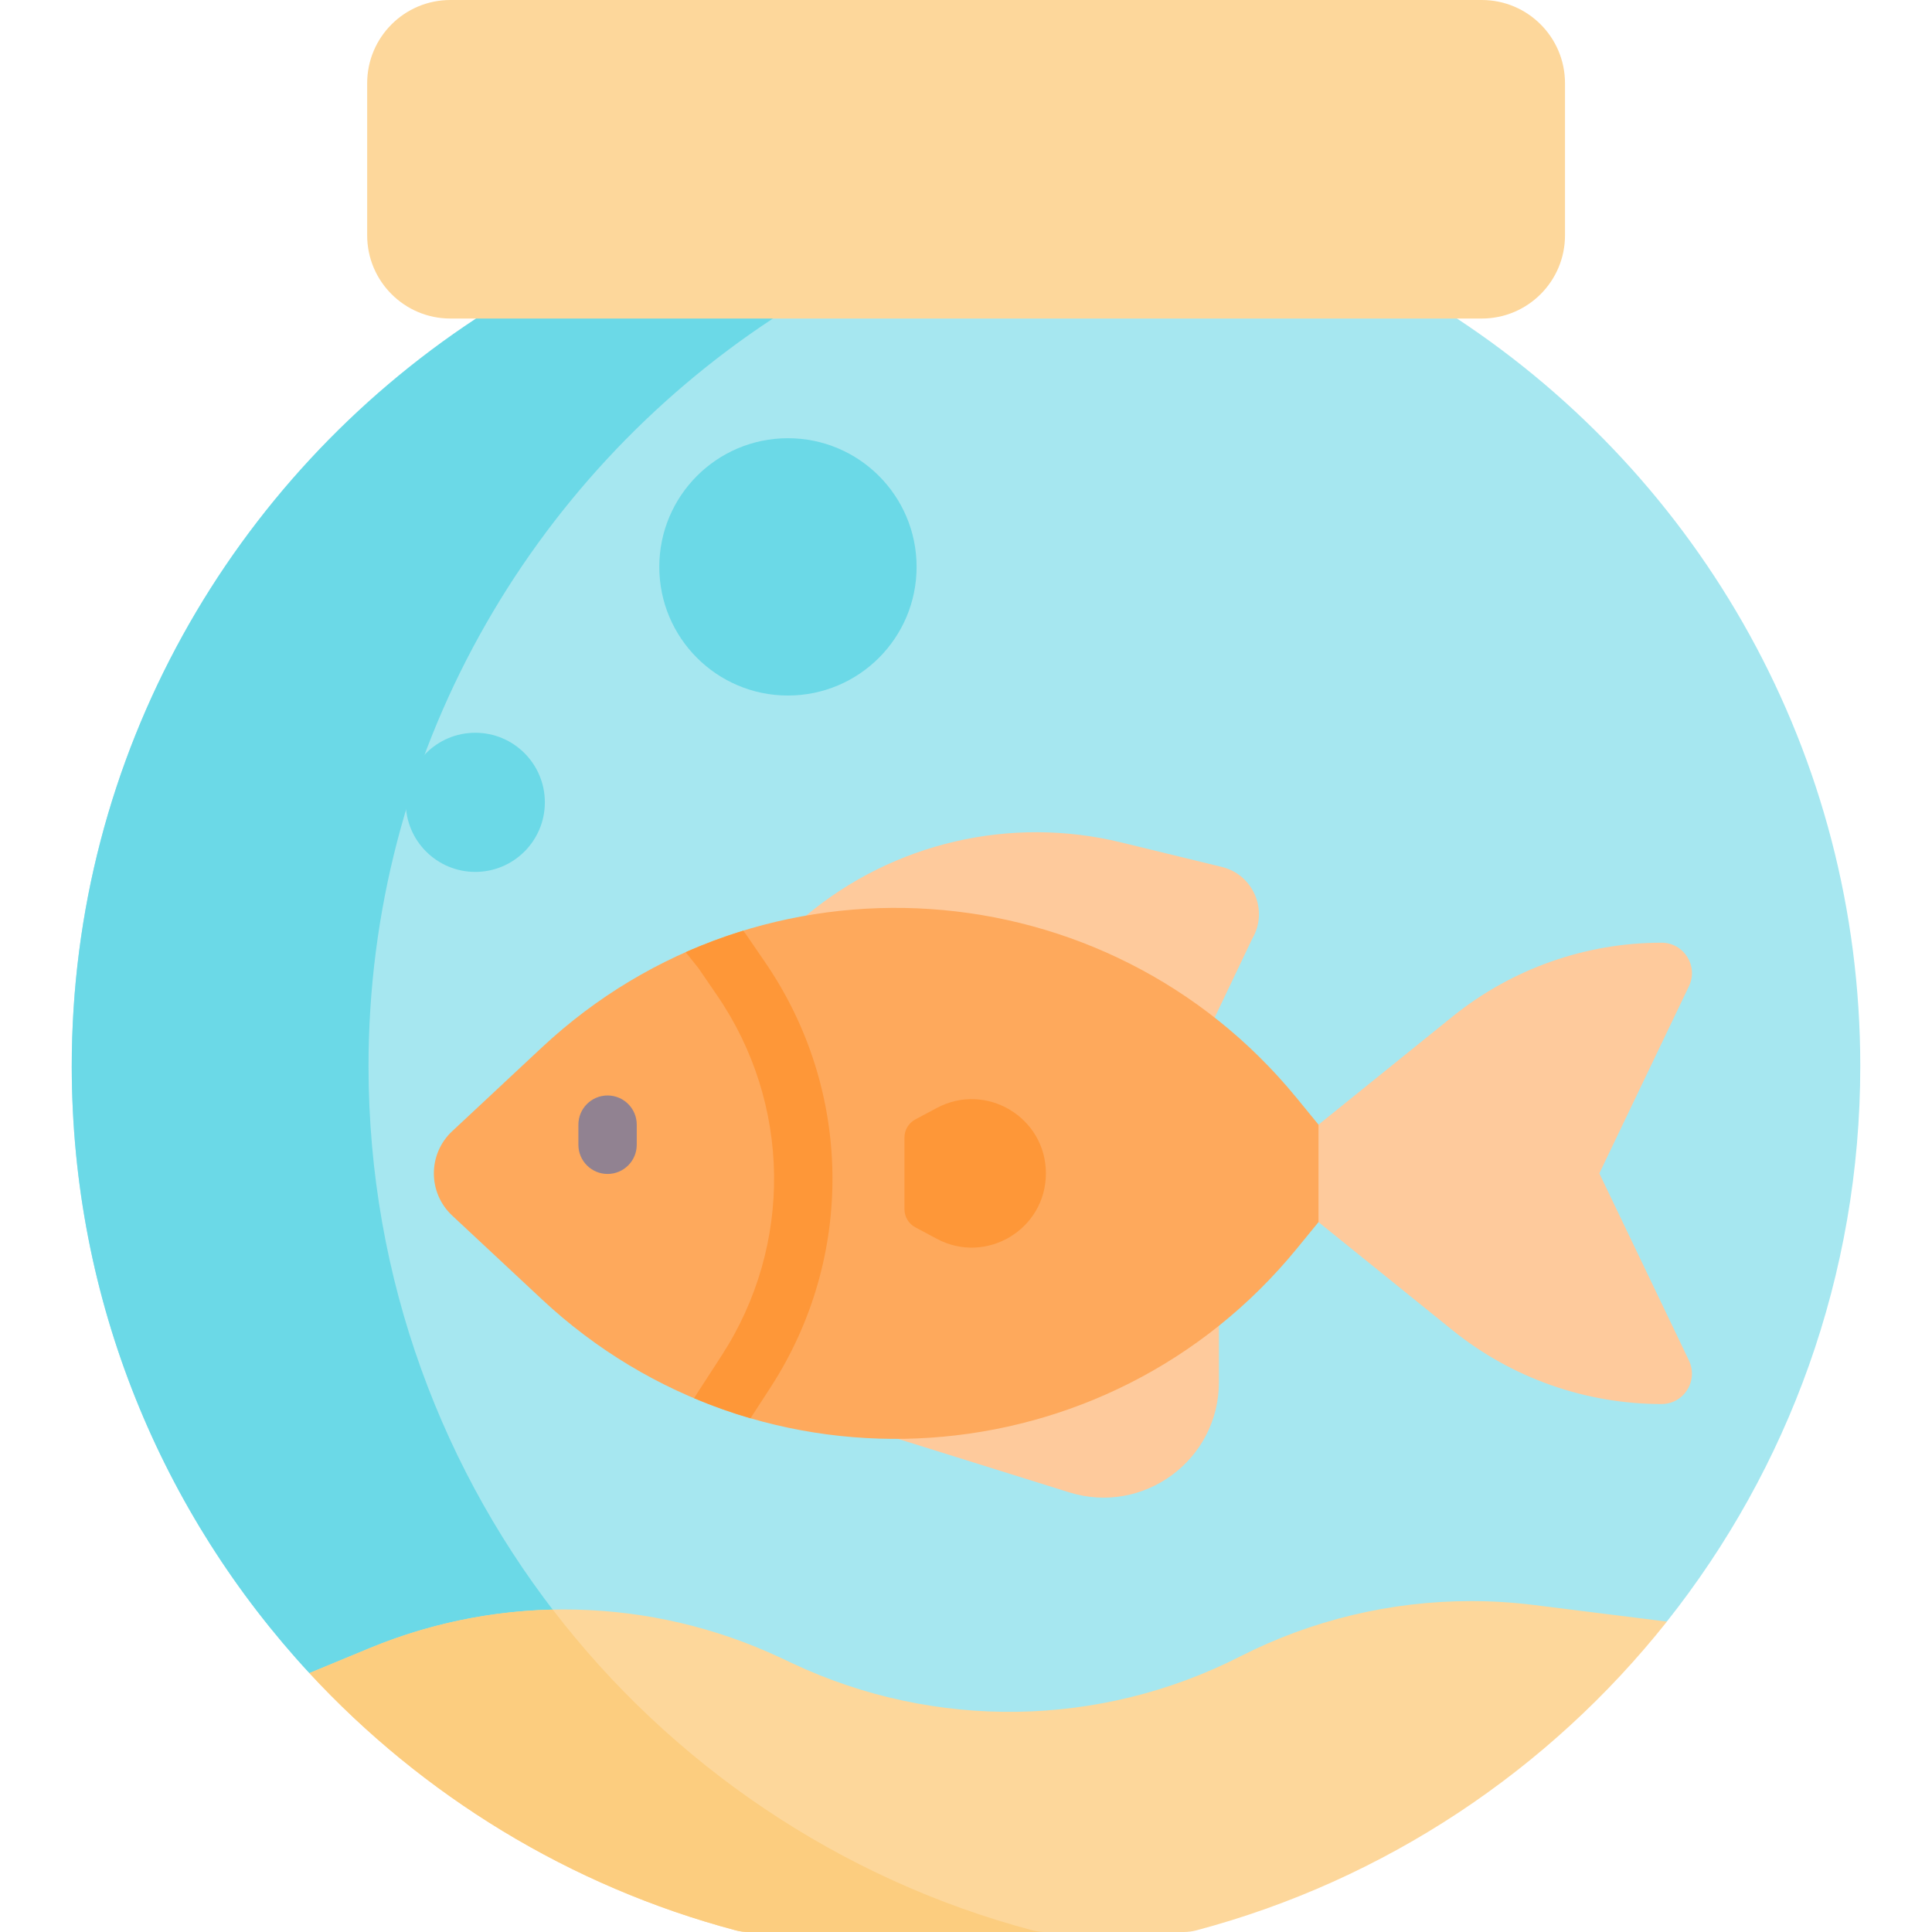 <svg id="Capa_1" enable-background="new 0 0 496.68 496.68" height="512" viewBox="0 0 496.68 496.68" width="512" xmlns="http://www.w3.org/2000/svg"><g><path d="m183.063 442.602 119.299 7.755 96.632-27.439 29.516-6.04c31.136-39.224 49.73-88.853 49.73-142.82 0-80.36-41.23-151.07-103.68-192.17l-21.173-35.64h-209.302l-21.705 35.64c-62.58 41.19-104 112.08-103.94 192.36.051 60.17 23.221 114.924 61.101 155.873z" fill="#a6e7f0"/><g><path d="m79.541 430.12 36.272 7.668 29.821-19.466c-31.792-39.399-50.848-89.504-50.894-144.062-.06-80.28 41.36-151.17 103.94-192.36l21.705-35.64h-76.289l-21.705 35.64c-62.58 41.19-104 112.08-103.94 192.36.051 60.164 23.217 114.913 61.09 155.86z" fill="#6bd9e7"/><g id="XMLID_282_"><g><path d="m428.531 416.88c-30.31 38.19-72.52 66.51-121.01 79.39-1.03.27-2.09.41-3.16.41h-112c-1.06 0-2.13-.14-3.16-.41-42.7-11.35-80.53-34.66-109.66-66.15l15.58-6.45c33.97-14.03 72.27-13.12 105.53 2.5l3.22 1.51c36.54 17.16 78.96 16.49 114.93-1.83 18.45-9.4 38.79-14.24 59.34-14.24 5.38 0 10.78.33 16.16 1z" fill="#fdd79b"/></g></g><g id="XMLID_283_"><g><g fill="#feca9c"><path d="m434.201 349.77-23.04-48.12 23.04-48.12c2.48-5.18-1.3-11.18-7.04-11.18-9.78 0-19.4 1.67-28.48 4.88s-17.62 7.95-25.23 14.08l-34.49 27.82-9.594 6.816v15.763l9.594 2.471 34.49 27.82c15.21 12.26 34.16 18.95 53.71 18.95 4.51 0 7.81-3.7 7.81-7.81 0-1.11-.24-2.26-.77-3.37z"/><path d="m321.919 241.347c4.245-7.221.323-16.491-7.815-18.474l-25.867-6.301c-28.465-6.934-58.531.052-81.024 18.825l-30.94 33.441 124.612 16.66z"/><path d="m313.359 355.332c0 20.013-19.41 34.284-38.513 28.316l-43.981-13.741-40.634-11.46 123.128-58.543z"/></g><path d="m338.961 289.13v25.05l-5.62 6.87c-48.75 59.59-137.71 65.56-193.99 13.02l-23.11-21.58c-6.27-5.86-6.27-15.81 0-21.67l23.11-21.58c56.28-52.54 145.24-46.57 193.99 13.02z" fill="#fea95c"/></g></g><path d="m179.524 248.85 4.817 7.029c19.105 27.878 19.574 64.218 1.194 92.58l-6.277 9.686c-.026.04-.051.08-.076.12l-.741 1.193c4.754 2.007 9.594 3.732 14.498 5.158l5.184-8c21.682-33.458 21.129-76.328-1.409-109.216l-4.975-7.26c-.105-.153-.216-.303-.333-.448l-.341-.426c-5.009 1.537-9.949 3.377-14.793 5.524z" fill="#fe9738"/><g><path d="m156.194 301.8c-4.142 0-7.5-3.358-7.5-7.5v-5.174c0-4.142 3.358-7.5 7.5-7.5s7.5 3.358 7.5 7.5v5.174c0 4.142-3.358 7.5-7.5 7.5z" fill="#918291"/></g><path d="m235.315 315.524 5.526 2.949c12.699 6.776 28.039-2.425 28.039-16.819 0-14.393-15.34-23.595-28.039-16.819l-5.526 2.949c-1.722.919-2.798 2.712-2.798 4.664v18.412c.001 1.952 1.076 3.745 2.798 4.664z" fill="#fe9738"/><g fill="#6bd9e7"><circle cx="122.187" cy="206.264" r="17.885"/><circle cx="202.565" cy="145.732" r="33.074"/></g></g><path d="m192.361 496.68h76.287c-1.059 0-2.129-.14-3.158-.41-49.78-13.22-92.919-42.729-123.386-82.465-15.968.36-31.902 3.636-46.983 9.865l-15.58 6.45c29.13 31.49 66.96 54.8 109.66 66.15 1.03.27 2.1.41 3.16.41z" fill="#fccd7f"/><path d="m402.331 21.4v39.1c0 11.81-9.58 21.39-21.4 21.39h-6.35-252.18-6.61c-11.82 0-21.4-9.58-21.4-21.39v-39.1c0-11.82 9.58-21.4 21.4-21.4h265.14c11.82 0 21.4 9.58 21.4 21.4z" fill="#fdd79b"/></g></svg>